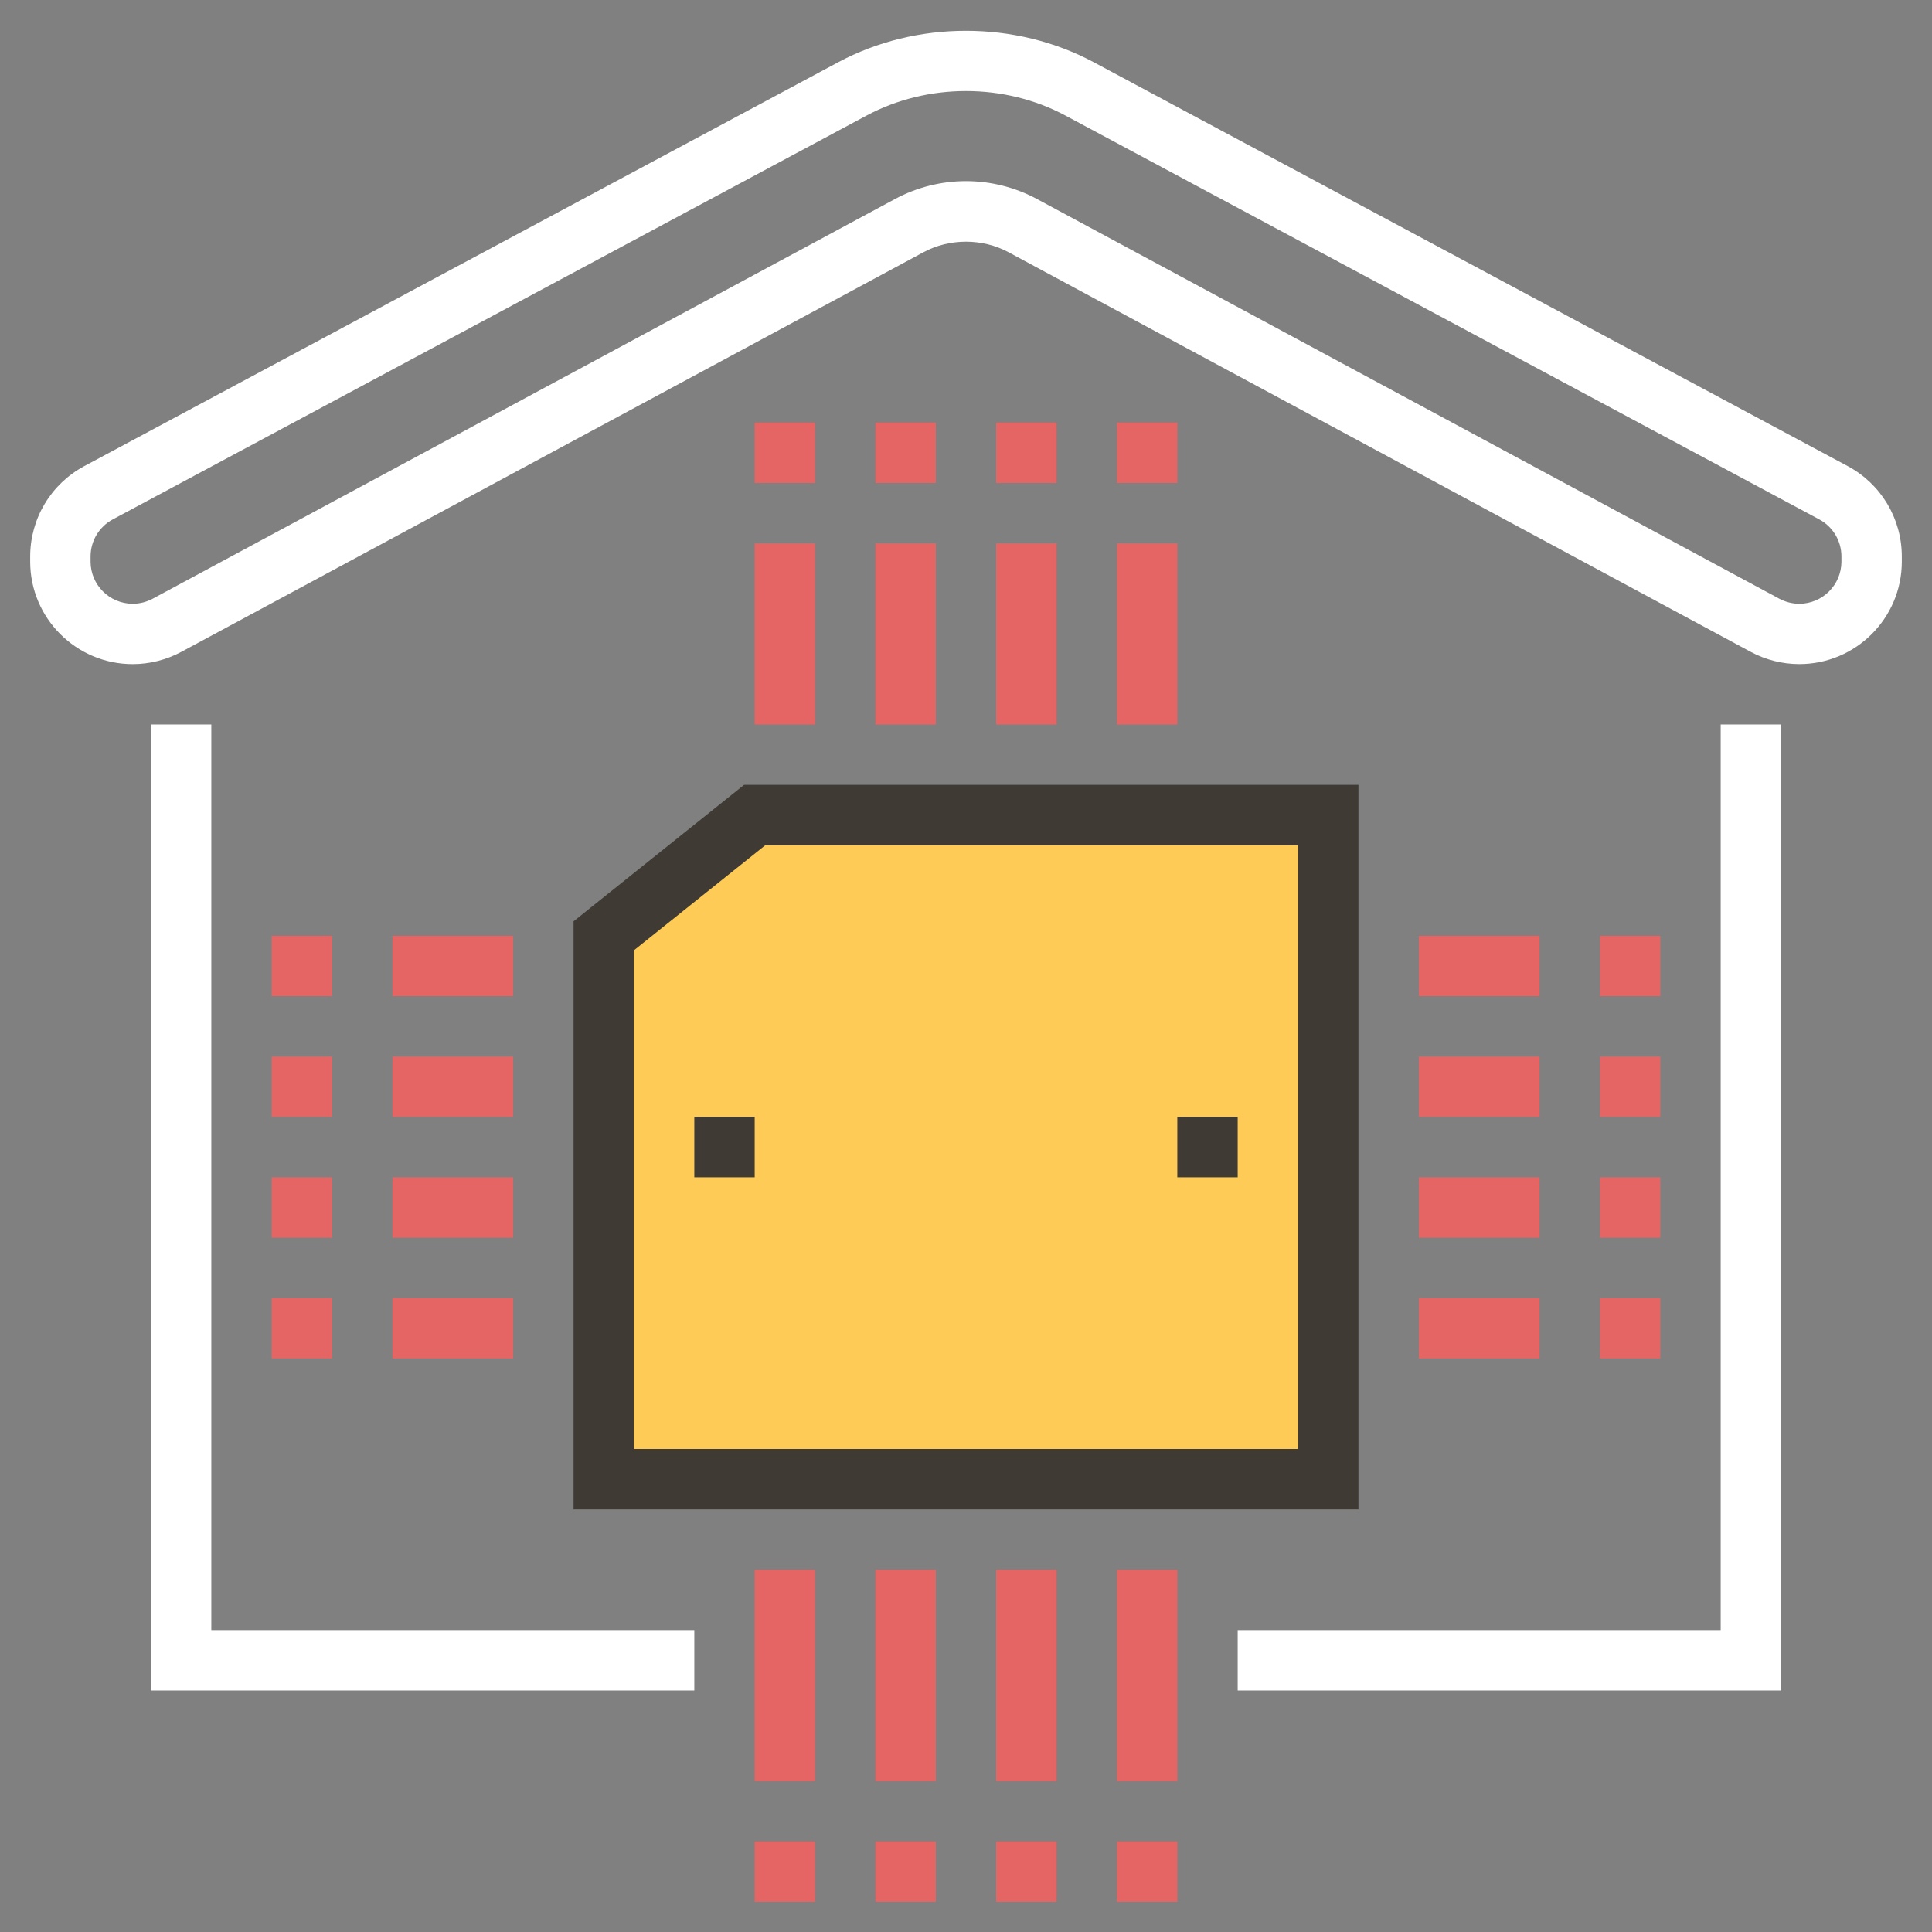 <?xml version="1.0"?>
<svg id="Layer_1_1_" style="enable-background:new 0 0 64 64;" version="1.1" viewBox="0 0 64 64"
  xml:space="preserve" xmlns="http://www.w3.org/2000/svg" xmlns:xlink="http://www.w3.org/1999/xlink">
  <rect x="0" y="0" width="64" height="64" fill="#808080" stroke="none"/>
  <g>
    <g>
      <polygon points="44,49 20,49 20,31 25,27 44,27   " style="fill:#FFCB57;"/>
    </g>
    <g>
      <rect height="6" style="fill:#E56565;" width="2" x="25" y="18"/>
    </g>
    <g>
      <rect height="2" style="fill:#E56565;" width="2" x="25" y="14"/>
    </g>
    <g>
      <rect height="6" style="fill:#E56565;" width="2" x="29" y="18"/>
    </g>
    <g>
      <rect height="2" style="fill:#E56565;" width="2" x="29" y="14"/>
    </g>
    <g>
      <rect height="6" style="fill:#E56565;" width="2" x="37" y="18"/>
    </g>
    <g>
      <rect height="2" style="fill:#E56565;" width="2" x="37" y="14"/>
    </g>
    <g>
      <rect height="6" style="fill:#E56565;" width="2" x="33" y="18"/>
    </g>
    <g>
      <rect height="2" style="fill:#E56565;" width="2" x="33" y="14"/>
    </g>
    <g>
      <rect height="2" style="fill:#E56565;" width="4" x="13" y="43"/>
    </g>
    <g>
      <rect height="2" style="fill:#E56565;" width="2" x="9" y="43"/>
    </g>
    <g>
      <rect height="2" style="fill:#E56565;" width="4" x="13" y="39"/>
    </g>
    <g>
      <rect height="2" style="fill:#E56565;" width="2" x="9" y="39"/>
    </g>
    <g>
      <rect height="2" style="fill:#E56565;" width="4" x="13" y="31"/>
    </g>
    <g>
      <rect height="2" style="fill:#E56565;" width="2" x="9" y="31"/>
    </g>
    <g>
      <rect height="2" style="fill:#E56565;" width="4" x="13" y="35"/>
    </g>
    <g>
      <rect height="2" style="fill:#E56565;" width="2" x="9" y="35"/>
    </g>
    <g>
      <rect height="7" style="fill:#E56565;" width="2" x="37" y="52"/>
    </g>
    <g>
      <rect height="2" style="fill:#E56565;" width="2" x="37" y="61"/>
    </g>
    <g>
      <rect height="7" style="fill:#E56565;" width="2" x="33" y="52"/>
    </g>
    <g>
      <rect height="2" style="fill:#E56565;" width="2" x="33" y="61"/>
    </g>
    <g>
      <rect height="7" style="fill:#E56565;" width="2" x="25" y="52"/>
    </g>
    <g>
      <rect height="2" style="fill:#E56565;" width="2" x="25" y="61"/>
    </g>
    <g>
      <rect height="7" style="fill:#E56565;" width="2" x="29" y="52"/>
    </g>
    <g>
      <rect height="2" style="fill:#E56565;" width="2" x="29" y="61"/>
    </g>
    <g>
      <rect height="2" style="fill:#E56565;" width="4" x="47" y="31"/>
    </g>
    <g>
      <rect height="2" style="fill:#E56565;" width="2" x="53" y="31"/>
    </g>
    <g>
      <rect height="2" style="fill:#E56565;" width="4" x="47" y="35"/>
    </g>
    <g>
      <rect height="2" style="fill:#E56565;" width="2" x="53" y="35"/>
    </g>
    <g>
      <rect height="2" style="fill:#E56565;" width="4" x="47" y="43"/>
    </g>
    <g>
      <rect height="2" style="fill:#E56565;" width="2" x="53" y="43"/>
    </g>
    <g>
      <rect height="2" style="fill:#E56565;" width="4" x="47" y="39"/>
    </g>
    <g>
      <rect height="2" style="fill:#E56565;" width="2" x="53" y="39"/>
    </g>
    <g>
      <path d="M61.208,15.441L36.235,2.063c-2.596-1.391-5.875-1.391-8.471,0L2.792,15.441    C1.687,16.033,1,17.18,1,18.435v0.169C1,20.477,2.523,22,4.396,22c0.56,0,1.116-0.141,1.61-0.406L30.594,8.354    c0.861-0.464,1.951-0.464,2.812,0l24.588,13.239c0.494,0.266,1.05,0.406,1.61,0.406C61.477,22,63,20.477,63,18.604v-0.169    C63,17.18,62.313,16.033,61.208,15.441z M61,18.604C61,19.374,60.374,20,59.604,20c-0.23,0-0.458-0.058-0.662-0.167L34.354,6.594    C33.633,6.205,32.819,6,32,6s-1.633,0.205-2.354,0.594L5.058,19.833C4.854,19.942,4.626,20,4.396,20C3.626,20,3,19.374,3,18.604    v-0.169c0-0.516,0.282-0.987,0.737-1.23L28.709,3.826c2.018-1.08,4.564-1.08,6.582,0l24.972,13.378    C60.718,17.448,61,17.919,61,18.435V18.604z" style="fill:white;"/>
      <polygon points="7,24 5,24 5,56 23,56 23,54 7,54   " style="fill:white;"/>
      <polygon points="57,54 41,54 41,56 59,56 59,24 57,24   " style="fill:white;"/>
      <path d="M45,26H24.649L19,30.52V50h26V26z M43,48H21V31.48L25.351,28H43V48z" style="fill:#3F3A34;"/>
      <rect height="2" style="fill:#3F3A34;" width="2" x="39" y="37"/>
      <rect height="2" style="fill:#3F3A34;" width="2" x="23" y="37"/>
    </g>
  </g>
</svg>
